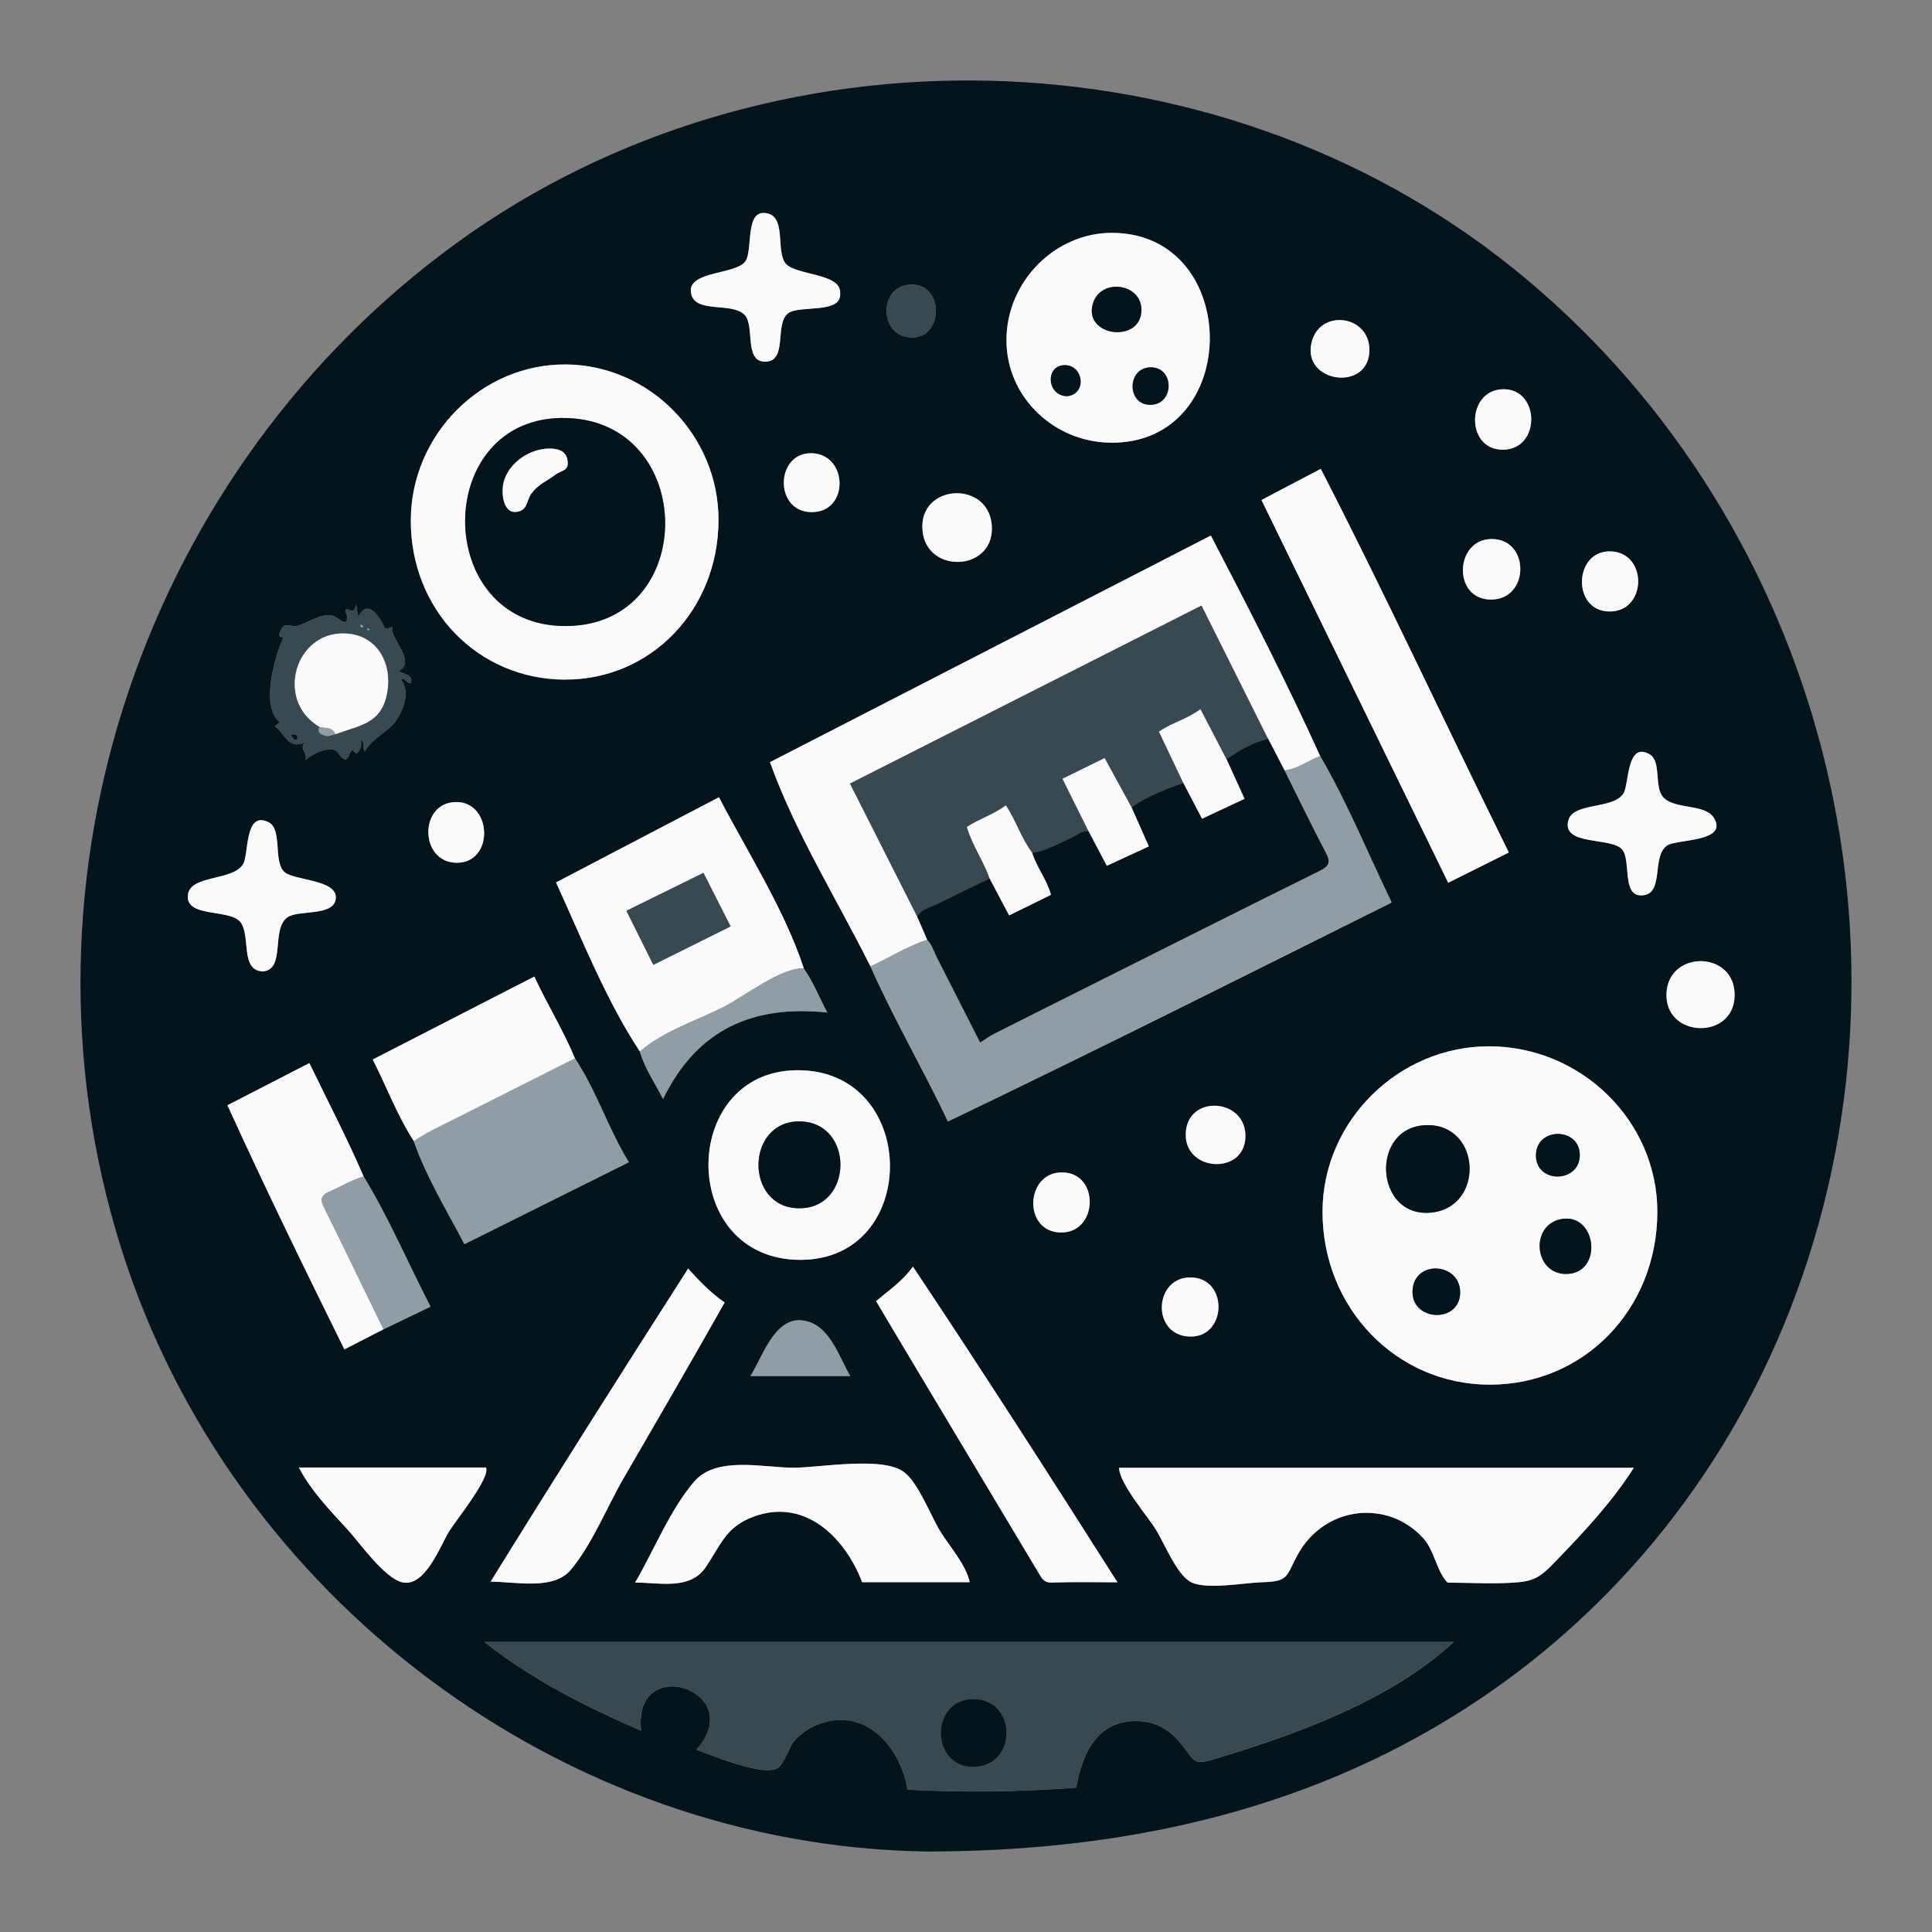 <?xml version="1.0" encoding="UTF-8"?>
<svg id="Layer_1" data-name="Layer 1" xmlns="http://www.w3.org/2000/svg" viewBox="0 0 300 300">
  <rect x="0" y="0" width="300" height="300" fill="#808080" stroke="none"/>
  <defs>
    <style>
      .cls-1 {
        fill: #384954;
      }

      .cls-1, .cls-2, .cls-3, .cls-4 {
        stroke-width: 0px;
      }

      .cls-2 {
        fill: #8f9da5;
      }

      .cls-3 {
        fill: #fafafa;
      }

      .cls-4 {
        fill: #03141c;
      }
    </style>
  </defs>
  <path class="cls-4" d="M143.78,287.5c-56.24-.86-107.88-39.34-124.98-93.73C.65,136.06,22.81,72.56,71.01,37.66,119.26,2.7,188.57,4.27,235.06,41.74c46.53,37.5,64.69,102.29,43.91,158.93-9.82,26.77-27.63,49.34-51.39,64.61-25.38,16.3-54.05,22.23-83.8,22.22ZM44.03,99.03l-.02-.02c-1.37,2.91-3.59,10.78-.55,13.14-.3.23-.53.41-.8.63,1.55.91,1.99,3.86,4.85,2.42-1.33,1.07.42,1.59-.11,2.86.81-.86,3.2-1.99,4.44-1.63.81.24.99,1.35,1.82,1.51.67-.31.54-1.13,1.06-1.49.19.19.38.39.58.58.71-.52.94-1.26.69-2.23.76.51.25,1.25.63,1.86,1.4-2.27,3.86-3.06,5.1-5.08.92-1.5,2-4.29.54-6.02.69-.53.89.78,1.59.44.19-1.37-1.07-1.23-1.94-1.8,2.87-1.48-1.54-5.21-.98-6.85-.35.13-.72.23-1.09.3-.12-.02-2.34-5.55-4.22-1.87-.09-.51-.16-.91-.34-1.98-.31,2.02-1.12.41-1.6.91-.07.64.66,1.3-.06,1.87-.75.06-1.38-1.02-2.43-1.06-1.68-.07-3.47,1.22-5.03,1.66-.93.26-1.89-.63-2.43.48-.28.57-.77,1.21.29,1.37ZM56.46,182.69c-2.57-5.98-5.59-11.73-8.42-17.61-4.35,2.24-8.51,4.38-12.72,6.55,5.81,12.8,11.94,25.32,18.16,37.91,2.14-1.1,4.11-2.11,6.07-3.12,2.4-1.16,4.8-2.32,7.3-3.52-3.46-6.69-6.47-13.79-10.38-20.21ZM89.27,164.33c-1.8-4.36-4.3-8.35-6.31-12.69-8.4,4.31-16.65,8.55-25.09,12.88,2.18,4.28,3.81,8.71,6.38,12.67,1.92,5.56,5.15,10.81,7.87,16,8.61-4.29,17.05-8.5,25.53-12.72-3.18-5.14-5.04-11.14-8.38-16.14ZM124.83,150.41c-3-9.16-8.75-18.08-13.19-26.61-8.51,4.45-16.84,8.81-25.3,13.23,3.96,8.63,7.79,18.35,13.02,26.26.74,2.58,2.25,4.74,3.6,7.36,5.31-10.88,14.03-14.63,25.49-13.42-1.31-2.5-2.19-4.8-3.63-6.81ZM205,117.41c-5.27-11.6-11.1-22.97-16.98-34.25-22.9,11.77-45.68,23.48-68.46,35.19,3.93,10.93,10.43,21.37,15.61,31.73,3.63,8.17,8.14,15.88,12.03,24.06,23.14-11.09,45.97-22.56,68.9-34-3.65-7.53-6.88-15.51-11.1-22.73ZM167.13,277.57c.94-5.58,3.51-10.75,9.97-10.3,2.78.19,4.83,1.6,6.51,3.78,2.06,2.67,1.77,3.07,5.27,2.01,12.56-3.81,26.95-8.96,36.86-18.09H75.22c7.43,5.88,15.7,10.02,24.34,13.78-1.38-12.23,16.73-6.21,8.57,2.95,2.39.81,10.32,4.22,12.62,2.85,1.09-.64,1.74-3.32,2.68-4.34.98-1.06,2.15-1.85,3.47-2.39,7.27-2.95,12.9,3.26,14.02,10.08,8.75.47,17.43.34,26.22-.31ZM231.35,215.01c14.65-.01,25.99-11.72,26-26.84.01-14.09-11.81-25.7-26.15-25.7-14.09,0-25.81,11.64-25.84,25.64-.03,15,11.48,26.91,25.99,26.9ZM87.73,105.53c13.34.05,23.8-10.81,23.84-24.75.04-13.15-10.7-24.1-23.72-24.18-13.06-.08-23.98,10.85-24.06,24.09-.09,13.95,10.36,24.8,23.94,24.85ZM253.7,227.91h-79.93c0,2.38,4.44,7.54,5.7,9.57,1.33,2.13,3.27,7.07,5.47,8.19,2.39,1.22,8.4.08,11.03.01,4.28-.11,3.66-.92,5.62-4.42,2.64-4.71,7.77-7.19,13.05-6.1,2.48.51,4.72,1.85,6.42,3.75,1.7,1.9,2.06,5.2,3.73,6.83,3.57.01,7.57.27,11.12-.07,2.9-.28,3.91-1.45,5.96-3.57,4.29-4.43,8.49-8.96,11.83-14.2ZM172.45,68.74c20.54.18,20.43-32.41.35-32.59-8.93-.08-16.49,7.53-16.52,16.61-.03,9,7.51,15.9,16.17,15.97ZM224.88,137.08c3.28-1.64,6.29-3.15,9.41-4.7-9.84-19.91-19.11-39.94-29.2-59.57-3.14,1.65-6.16,3.24-9.21,4.84,9.7,19.89,19.31,39.58,29,59.44ZM98.63,245.73c3.83,0,8.5,1.22,10.96-2.39,2.15-3.15,3.02-5.97,6.77-7.58,8.16-3.5,14.69,2.59,17.52,9.92h16.69c-.5-2.64-3.21-5.67-4.61-7.98-1.51-2.48-3.26-7.22-5.48-9.04-3.21-2.63-13.18-.75-17.29-.76-4.6-.01-11.9-1.85-15.35,2.1-3.71,4.24-6.34,10.81-9.21,15.72ZM124.28,195.63c18.45.02,18.52-28.62.4-29.43-19.2-.87-19.79,29.42-.4,29.43ZM173.53,245.7c-10.55-16.6-20.96-32.83-31.77-49.04-1.59,2.28-3.74,3.66-5.71,5.38,1.47,2.47,2.89,4.87,4.32,7.26,6.96,11.63,13.93,23.27,20.89,34.9.47.78.8,1.57,2.03,1.53,3.25-.11,6.51-.04,10.25-.04ZM106.86,196.99c-10.4,16.23-20.61,32.35-30.67,48.61,3.88,0,9.75,1.38,12.44-1.83,3.32-3.96,5.6-9.71,8.2-14.21,5.27-9.09,10.53-18.17,15.7-27.31-2.14-1.49-3.87-3.25-5.66-5.26ZM46.41,227.87c1.84,3.56,4.81,6.65,7.5,9.57,1.84,1.99,5.79,7.67,8.6,8.27,3.51.75,5.86-5.69,7.23-7.92,1.07-1.74,6.46-8.35,5.72-9.92h-29.05ZM130.46,45.53c.26-3.14-6.92-2.75-8.46-4.62-1.55-1.88.11-7.06-2.78-7.77-3.72-.91-2.18,5.79-3.53,7.51-1.54,1.94-8.65,1.45-8.41,4.58.27,3.67,6.36,1.52,8.37,3.68,1.61,1.73-.18,7.38,3.27,7.24,3.43-.14,1.32-5.85,3.45-7.5,1.73-1.34,8.35.19,8.1-3.13ZM40.84,150.84c3.55-.32,1.22-6.57,3.78-8.39,1.72-1.22,7.13-.11,7.51-2.84.43-3.1-6.57-2.83-8.01-4.25-1.74-1.71-.2-6.59-2.45-7.7-3.74-1.83-3,5.07-3.94,6.56-1.61,2.56-8.03,1.64-8.53,4.61-.62,3.7,6.26,2.28,8.04,4.25,1.81,2.01-.08,7.65,3.6,7.76ZM254.87,139.03c3.68-.02,1.52-5.97,3.97-7.72,1.46-1.04,9.51-.51,7.34-4.24-1.37-2.36-6.14-1.27-7.93-3.3-1.42-1.6-.23-5.54-2.08-6.63-3.61-2.12-3.18,4.75-4.08,6.09-1.67,2.51-7.77,1.29-8.55,4.16-1.08,4,6.67,2.54,8.35,4.51,1.42,1.66-.07,7.22,2.99,7.13ZM154.02,82.07c-.02-7.62-11.56-7.13-10.76.43.7,6.57,10.78,6.25,10.76-.43ZM116.54,213.67h15.48c-1.87-3.22-3.26-8.12-7.4-8.63-4.32-.53-6.14,5.49-8.08,8.63ZM269.35,154.62c.13-7.06-10.35-7.15-10.58-.31-.23,6.89,10.45,7.22,10.58.31ZM231.55,93.1c5.99-.03,6.03-9.37.12-9.4-5.81-.03-6.17,9.44-.12,9.4ZM184.12,176.16c-.06,5.82,9.15,6.32,9.27.35.13-6.07-9.21-6.64-9.27-.35ZM164.77,191.38c5.72.03,6.02-9.12.31-9.33-5.89-.21-6.35,9.29-.31,9.33ZM70.96,133.97c5.78,0,5.5-9.44-.12-9.43-5.84.01-5.73,9.44.12,9.43ZM249.99,94.95c5.8-.05,5.85-9.19.1-9.33-5.79-.15-6.02,9.38-.1,9.33ZM212.64,54.24c-.08-5.33-7.64-6.3-8.96-1.14-1.64,6.41,9.06,7.85,8.96,1.14ZM233.43,69.83c5.85-.08,5.73-9.48-.03-9.39-5.74.09-5.88,9.48.03,9.39ZM184.73,198.36c-5.41.09-5.92,8.46-.51,9.14,6.34.79,6.77-9.24.51-9.14ZM125.93,79.52c5.96.14,5.8-8.91.21-9.14-5.71-.24-6.04,9.01-.21,9.14ZM141.68,44.19c-5.36-.1-5.32,8.11-.13,8.22,4.96.1,5.07-8.13.13-8.22Z"/>
  <path class="cls-1" d="M167.13,277.57c-8.79.65-17.47.78-26.22.31-1.12-6.82-6.74-13.03-14.02-10.08-1.32.54-2.49,1.33-3.47,2.39-.94,1.02-1.59,3.7-2.68,4.34-2.3,1.36-10.23-2.04-12.62-2.85,8.17-9.15-9.94-15.17-8.57-2.95-8.64-3.76-16.91-7.9-24.34-13.78h150.51c-9.91,9.13-24.3,14.28-36.86,18.09-3.5,1.06-3.21.66-5.27-2.01-1.68-2.18-3.73-3.58-6.51-3.78-6.46-.45-9.02,4.73-9.97,10.3ZM151.09,274.36c6.94.01,6.92-10.52.06-10.53-6.73-.01-6.74,10.52-.06,10.53Z"/>
  <path class="cls-3" d="M231.35,215.01c-14.52.01-26.02-11.89-25.99-26.9.03-13.99,11.76-25.63,25.84-25.64,14.34,0,26.16,11.61,26.15,25.7-.01,15.12-11.35,26.83-26,26.84ZM221.68,174.71c-9.07.02-8.32,14.59.67,13.57,8.16-.93,7.65-13.59-.67-13.57ZM243.2,197.82c5.78-.05,4.8-9.48-.72-8.53-4.96.86-4.32,8.57.72,8.53ZM226.73,200.56c-.11-4.42-6.8-4.95-7.36-.51-.65,5.2,7.48,5.64,7.36.51ZM245.31,179.4c.04-4.4-6.76-4.45-6.81-.03-.05,4.47,6.77,4.38,6.81.03Z"/>
  <path class="cls-3" d="M135.17,150.08c-5.18-10.37-11.69-20.8-15.61-31.73,22.79-11.71,45.56-23.42,68.46-35.19,5.88,11.29,11.72,22.66,16.98,34.25-1.88.68-3.5,2.03-5.57,2.22-.85-1.64-1.69-3.27-2.54-4.91-3.43-6.87-6.86-13.74-10.33-20.69-18.3,9.27-36.35,18.41-54.58,27.64,3.55,7.02,7,13.84,10.44,20.65.52,1.2,1.05,2.41,1.57,3.61-3.12.99-5.88,2.77-8.83,4.14Z"/>
  <path class="cls-3" d="M87.73,105.53c-13.58-.05-24.03-10.89-23.94-24.85.09-13.24,11-24.17,24.06-24.09,13.01.08,23.76,11.04,23.72,24.18-.04,13.94-10.5,24.8-23.84,24.75ZM88.01,97.21c20.49-.22,20.27-31.75-.06-32.3-20.96-.57-21,32.53.06,32.3Z"/>
  <path class="cls-3" d="M253.7,227.91c-3.34,5.24-7.54,9.77-11.83,14.2-2.05,2.11-3.06,3.29-5.96,3.57-3.55.34-7.55.08-11.12.07-1.67-1.63-2.04-4.93-3.73-6.83-1.7-1.9-3.94-3.24-6.42-3.75-5.27-1.09-10.41,1.39-13.05,6.1-1.96,3.5-1.34,4.31-5.62,4.42-2.63.07-8.64,1.21-11.03-.01-2.2-1.12-4.14-6.06-5.47-8.19-1.26-2.03-5.7-7.19-5.7-9.57h79.93Z"/>
  <path class="cls-2" d="M199.43,119.63c2.07-.19,3.69-1.54,5.57-2.22,4.22,7.22,7.45,15.2,11.1,22.73-22.93,11.44-45.76,22.9-68.9,34-3.89-8.18-8.4-15.89-12.03-24.06,2.95-1.36,5.71-3.14,8.83-4.14.75.78,1.03,1.83,1.5,2.76,2.25,4.4,4.48,8.81,6.7,13.18.8-.51,1.4-.97,2.05-1.3,5.15-2.6,10.3-5.18,15.46-7.77,11.73-5.88,23.44-11.78,35.2-17.59,1.43-.71,1.75-1.29.97-2.78-2.23-4.23-4.3-8.54-6.43-12.82Z"/>
  <path class="cls-3" d="M172.45,68.74c-8.66-.07-16.19-6.97-16.17-15.97.03-9.08,7.59-16.69,16.52-16.61,20.08.18,20.18,32.76-.35,32.59ZM177.24,48.11c-.01-4.13-6.23-4.94-7.49-1.11-1.75,5.29,7.51,6.42,7.49,1.11ZM178.56,62.86c3.86.05,3.86-5.95.02-5.82-3.58.12-3.64,5.77-.02,5.82ZM165.69,61.52c3.09-.27,2.61-4.77-.28-4.82-3.15-.06-2.91,4.77.28,4.82Z"/>
  <path class="cls-3" d="M99.36,163.28c-5.23-7.91-9.06-17.62-13.02-26.26,8.45-4.42,16.79-8.78,25.3-13.23,4.43,8.53,10.19,17.46,13.19,26.61-3.34-.33-9.44,4.43-12.41,5.93-4.13,2.09-9.55,3.85-13.05,6.94ZM101.45,149.82c4.05-2.02,7.97-3.97,11.99-5.97-1.46-2.88-2.8-5.52-4.22-8.31-4.04,1.99-7.93,3.91-11.96,5.89,1.41,2.84,2.74,5.49,4.18,8.39Z"/>
  <path class="cls-3" d="M224.88,137.08c-9.69-19.86-19.3-39.55-29-59.44,3.05-1.6,6.07-3.19,9.21-4.84,10.09,19.63,19.36,39.67,29.2,59.57-3.12,1.56-6.13,3.06-9.41,4.7Z"/>
  <path class="cls-3" d="M98.63,245.73c2.87-4.91,5.51-11.48,9.21-15.72,3.45-3.95,10.75-2.11,15.35-2.1,4.12,0,14.09-1.87,17.29.76,2.22,1.82,3.97,6.55,5.48,9.04,1.4,2.31,4.11,5.34,4.61,7.98h-16.69c-2.83-7.34-9.35-13.43-17.52-9.92-3.75,1.61-4.63,4.43-6.77,7.58-2.46,3.61-7.14,2.39-10.96,2.39Z"/>
  <path class="cls-3" d="M124.28,195.63c-19.38-.02-18.8-30.3.4-29.43,18.12.82,18.04,29.45-.4,29.43ZM124.13,174.13c-8.34-.05-8.54,13.3-.18,13.49,8.62.2,8.79-13.43.18-13.49Z"/>
  <path class="cls-2" d="M89.27,164.33c3.34,5,5.2,11,8.38,16.14-8.48,4.23-16.92,8.43-25.53,12.72-2.72-5.19-5.94-10.44-7.87-16,1.82-1.28,3.84-2.19,5.8-3.18,6.4-3.23,12.8-6.45,19.21-9.68Z"/>
  <path class="cls-3" d="M173.53,245.7c-3.74,0-7-.07-10.25.04-1.23.04-1.56-.75-2.03-1.53-6.96-11.63-13.93-23.27-20.89-34.9-1.43-2.39-2.85-4.8-4.32-7.26,1.98-1.72,4.12-3.1,5.71-5.38,10.81,16.21,21.22,32.44,31.77,49.04Z"/>
  <path class="cls-3" d="M106.86,196.99c1.8,2.01,3.52,3.77,5.66,5.26-5.16,9.15-10.43,18.23-15.7,27.31-2.6,4.49-4.88,10.25-8.2,14.21-2.69,3.21-8.56,1.83-12.44,1.83,10.06-16.26,20.28-32.38,30.67-48.61Z"/>
  <path class="cls-3" d="M59.55,206.41c-1.96,1.01-3.93,2.02-6.07,3.12-6.22-12.59-12.34-25.11-18.16-37.91,4.22-2.17,8.37-4.31,12.72-6.55,2.83,5.88,5.86,11.63,8.42,17.61-1.9.55-3.57,1.61-5.37,2.38-1.3.56-1.36,1.25-.77,2.45,3.11,6.28,6.15,12.59,9.22,18.9Z"/>
  <path class="cls-3" d="M89.27,164.33c-6.4,3.23-12.81,6.45-19.21,9.68-1.97.99-3.98,1.91-5.8,3.18-2.57-3.96-4.2-8.39-6.38-12.67,8.44-4.33,16.69-8.57,25.09-12.88,2.01,4.34,4.5,8.33,6.31,12.69Z"/>
  <path class="cls-3" d="M46.41,227.87h29.05c.74,1.57-4.65,8.18-5.72,9.92-1.37,2.23-3.72,8.67-7.23,7.92-2.81-.6-6.76-6.28-8.6-8.27-2.69-2.92-5.66-6.01-7.5-9.57Z"/>
  <path class="cls-3" d="M130.46,45.53c.25,3.31-6.37,1.78-8.1,3.13-2.12,1.65-.02,7.36-3.45,7.5-3.45.14-1.66-5.52-3.27-7.24-2.01-2.16-8.1-.02-8.37-3.68-.23-3.13,6.87-2.63,8.41-4.58,1.36-1.71-.19-8.42,3.53-7.51,2.89.71,1.24,5.89,2.78,7.77,1.54,1.87,8.72,1.48,8.46,4.62Z"/>
  <path class="cls-3" d="M40.84,150.84c-3.68-.1-1.79-5.75-3.6-7.76-1.77-1.96-8.66-.55-8.04-4.25.5-2.97,6.92-2.05,8.53-4.61.94-1.49.2-8.39,3.94-6.56,2.25,1.1.71,5.99,2.45,7.7,1.44,1.42,8.44,1.15,8.01,4.25-.38,2.73-5.79,1.62-7.51,2.84-2.56,1.82-.23,8.07-3.78,8.39Z"/>
  <path class="cls-3" d="M254.87,139.03c-3.06.1-1.57-5.46-2.99-7.13-1.68-1.96-9.43-.51-8.35-4.51.78-2.87,6.89-1.65,8.55-4.16.89-1.35.46-8.22,4.08-6.09,1.85,1.09.67,5.03,2.08,6.63,1.8,2.02,6.56.94,7.93,3.3,2.17,3.73-5.88,3.2-7.34,4.24-2.45,1.75-.3,7.7-3.97,7.72Z"/>
  <path class="cls-1" d="M44.03,99.03c-1.06-.16-.57-.8-.29-1.37.54-1.11,1.49-.22,2.43-.48,1.56-.44,3.35-1.73,5.03-1.66,1.04.04,1.67,1.13,2.43,1.06.72-.57-.01-1.23.06-1.87.49-.5,1.29,1.11,1.6-.91.18,1.07.25,1.47.34,1.98,1.88-3.68,4.1,1.85,4.22,1.87.37-.07.73-.17,1.09-.3-.56,1.64,3.85,5.37.98,6.85.86.57,2.12.43,1.94,1.8-.7.33-.9-.97-1.59-.44,1.46,1.73.38,4.52-.54,6.02-1.24,2.02-3.69,2.81-5.1,5.08-.39-.61.12-1.35-.63-1.86.25.97.02,1.72-.69,2.23-.19-.19-.38-.39-.58-.58-.52.36-.39,1.18-1.06,1.49-.83-.15-1.01-1.27-1.82-1.51-1.23-.36-3.63.77-4.44,1.63.53-1.27-1.22-1.79.11-2.86-2.87,1.44-3.3-1.51-4.85-2.42.28-.22.51-.4.8-.63-3.04-2.35-.81-10.23.55-13.14.11,0,.16-.05.16-.15-.05.05-.09.11-.14.16ZM45.12,114.04c0-.1-.06-.16-.15-.15.06.05.11.09.17.14.22.41.38.91,1.01.85.18-.99-.54-.77-1.03-.83ZM52.07,114c3.86-1.42,7.23-1.61,8.07-6.57.74-4.34-1.45-8.48-5.87-9.02-8.27-1-11.8,10.24-4.67,14.45-.44,1.06.43,1.25,1.04,1.41.42.11.95-.17,1.42-.28ZM56.07,97.46c.17-.07.27-.11.37-.15-.31-.43-.62-.43-.37.15ZM43.87,102.11s.03-.09.05-.14c-.05.03-.11.07-.16.1.04.01.08.03.11.04ZM57.1,97.91l.31-.13c-.04-.18-.16-.23-.37-.14.02.09.04.18.06.27Z"/>
  <path class="cls-2" d="M59.55,206.41c-3.07-6.3-6.11-12.62-9.22-18.9-.6-1.2-.53-1.89.77-2.45,1.8-.77,3.48-1.83,5.37-2.38,3.91,6.42,6.92,13.52,10.38,20.21-2.5,1.21-4.9,2.36-7.3,3.52Z"/>
  <path class="cls-2" d="M99.36,163.28c3.5-3.09,8.93-4.85,13.05-6.94,2.97-1.5,9.07-6.26,12.41-5.93,1.44,2.01,2.32,4.31,3.63,6.81-11.46-1.21-20.17,2.53-25.49,13.42-1.35-2.61-2.86-4.78-3.6-7.36Z"/>
  <path class="cls-3" d="M154.02,82.07c.02,6.67-10.07,6.99-10.76.43-.8-7.56,10.74-8.04,10.76-.43Z"/>
  <path class="cls-2" d="M116.54,213.67c1.94-3.13,3.76-9.15,8.08-8.63,4.14.51,5.53,5.41,7.4,8.63h-15.48Z"/>
  <path class="cls-3" d="M269.35,154.62c-.13,6.91-10.81,6.59-10.58-.31.23-6.85,10.71-6.75,10.58.31Z"/>
  <path class="cls-3" d="M231.55,93.1c-6.05.03-5.69-9.44.12-9.4,5.91.03,5.87,9.37-.12,9.4Z"/>
  <path class="cls-3" d="M184.12,176.16c.06-6.29,9.4-5.71,9.27.35-.13,5.96-9.33,5.47-9.27-.35Z"/>
  <path class="cls-3" d="M164.77,191.38c-6.04-.03-5.58-9.54.31-9.33,5.71.21,5.41,9.36-.31,9.33Z"/>
  <path class="cls-3" d="M70.96,133.97c-5.86,0-5.96-9.41-.12-9.43,5.62-.01,5.9,9.42.12,9.43Z"/>
  <path class="cls-3" d="M249.99,94.95c-5.92.05-5.69-9.48.1-9.33,5.76.15,5.7,9.29-.1,9.33Z"/>
  <path class="cls-3" d="M212.64,54.24c.1,6.71-10.6,5.27-8.96-1.14,1.32-5.16,8.88-4.19,8.96,1.14Z"/>
  <path class="cls-3" d="M233.43,69.83c-5.91.08-5.77-9.3-.03-9.39,5.76-.09,5.88,9.31.03,9.39Z"/>
  <path class="cls-3" d="M184.73,198.36c6.26-.11,5.83,9.92-.51,9.14-5.41-.67-4.9-9.04.51-9.14Z"/>
  <path class="cls-3" d="M125.93,79.52c-5.82-.14-5.49-9.39.21-9.14,5.59.24,5.74,9.28-.21,9.14Z"/>
  <path class="cls-1" d="M141.68,44.19c4.94.09,4.83,8.32-.13,8.22-5.19-.11-5.23-8.32.13-8.22Z"/>
  <path class="cls-4" d="M151.09,274.36c-6.68,0-6.67-10.54.06-10.53,6.86.01,6.88,10.54-.06,10.53Z"/>
  <path class="cls-4" d="M221.68,174.71c8.32-.02,8.83,12.65.67,13.57-8.99,1.02-9.75-13.55-.67-13.57Z"/>
  <path class="cls-4" d="M243.2,197.82c-5.04.04-5.67-7.67-.72-8.53,5.51-.95,6.5,8.48.72,8.53Z"/>
  <path class="cls-4" d="M226.73,200.56c.13,5.13-8,4.69-7.36-.51.55-4.44,7.25-3.91,7.36.51Z"/>
  <path class="cls-4" d="M245.31,179.4c-.04,4.35-6.86,4.43-6.81-.03.05-4.42,6.85-4.37,6.81.03Z"/>
  <path class="cls-1" d="M142.43,142.33c-3.45-6.82-6.89-13.63-10.44-20.65,18.23-9.23,36.28-18.38,54.58-27.64,3.47,6.94,6.9,13.82,10.33,20.69-2.36.61-4.46,1.78-6.45,3.17-1.33-2.57-2.67-5.13-4.04-7.77-2.04,1.52-4.42,2.1-6.44,3.48,1.29,2.71,2.54,5.34,3.79,7.96-2.79,1.02-5.6,2.03-8.05,3.81-1.39-2.55-2.78-5.09-4.19-7.66-2.2,1.08-4.33,2.13-6.53,3.21,1.41,2.83,2.73,5.49,4.05,8.15-1.06-.11-1.81.62-2.68,1.02-1.98.9-3.88,2.03-6.08,2.34-1.71-2.24-2.52-5-4.09-7.37-1.91,1.45-4.12,2.09-6.05,3.36.84,2.88,2.58,5.26,3.53,7.99-2.73,1.33-5.48,2.63-8.19,4-1.07.54-2.38.71-3.04,1.92Z"/>
  <path class="cls-4" d="M160.28,132.43c2.2-.31,4.09-1.44,6.08-2.34.87-.39,1.62-1.13,2.68-1.02.94,1.78,1.89,3.56,2.83,5.36,2.26-1.05,4.35-2.01,6.52-3.01-.93-2.11-1.81-4.08-2.68-6.05,2.45-1.78,5.25-2.78,8.05-3.81.95,1.81,1.89,3.62,2.9,5.56,2.24-1.05,4.37-2.05,6.6-3.09-1-2.2-1.9-4.17-2.8-6.15,1.99-1.39,4.09-2.56,6.45-3.17.85,1.64,1.69,3.27,2.54,4.91,2.13,4.28,4.21,8.59,6.43,12.82.79,1.49.46,2.07-.97,2.78-11.76,5.82-23.47,11.72-35.2,17.59-5.15,2.58-10.31,5.16-15.46,7.77-.65.33-1.24.78-2.05,1.3-2.22-4.37-4.45-8.78-6.7-13.18-.48-.93-.75-1.98-1.5-2.76-.52-1.2-1.05-2.41-1.57-3.61.66-1.22,1.97-1.39,3.04-1.92,2.72-1.36,5.46-2.67,8.19-4,1,1.9,2,3.8,3.03,5.74,2.22-1.1,4.34-2.14,6.5-3.2-.66-2.43-2.23-4.27-2.92-6.51Z"/>
  <path class="cls-4" d="M88.01,97.21c-21.06.23-21.01-32.87-.06-32.3,20.32.55,20.55,32.08.06,32.3ZM85.32,69.65c-2.97.02-6.11,2.02-7.05,4.98-.54,1.69-.25,5.69,2.49,4.72,1.18-.42,1.11-1.86,1.75-2.71,1.17-1.53,2.27-1.84,3.69-2.9,1.06-.8,2.25-.56,1.9-2.37-.28-1.43-1.53-1.71-2.78-1.71Z"/>
  <path class="cls-4" d="M177.24,48.11c.01,5.32-9.24,4.18-7.49-1.11,1.27-3.83,7.48-3.02,7.49,1.11Z"/>
  <path class="cls-4" d="M178.56,62.86c-3.62-.05-3.56-5.7.02-5.82,3.84-.13,3.85,5.87-.02,5.82Z"/>
  <path class="cls-4" d="M165.69,61.52c-3.2-.05-3.44-4.88-.28-4.82,2.89.06,3.37,4.55.28,4.82Z"/>
  <path class="cls-1" d="M101.45,149.82c-1.44-2.89-2.77-5.55-4.18-8.39,4.03-1.99,7.91-3.9,11.96-5.89,1.42,2.79,2.76,5.43,4.22,8.31-4.03,2.01-7.95,3.96-11.99,5.97Z"/>
  <path class="cls-4" d="M124.13,174.13c8.61.05,8.44,13.68-.18,13.49-8.36-.19-8.16-13.54.18-13.49Z"/>
  <path class="cls-3" d="M49.6,112.87c-7.14-4.22-3.6-15.45,4.67-14.45,4.43.53,6.61,4.67,5.87,9.02-.84,4.96-4.22,5.15-8.07,6.57-.46-1.18-1.59-.88-2.46-1.13Z"/>
  <path class="cls-2" d="M49.6,112.87c.88.26,2-.05,2.46,1.13-.48.11-1,.39-1.42.28-.61-.16-1.48-.35-1.04-1.41Z"/>
  <path class="cls-4" d="M45.12,114.04c.49.07,1.21-.16,1.03.83-.63.06-.79-.44-1.01-.85l-.02.02Z"/>
  <path class="cls-2" d="M56.07,97.46c-.25-.58.06-.58.37-.15-.1.04-.2.08-.37.15Z"/>
  <path class="cls-4" d="M43.87,102.11s-.08-.03-.11-.04c.05-.03.11-.07.16-.1-.02.05-.03.09-.05.14Z"/>
  <path class="cls-2" d="M57.1,97.91c-.02-.09-.04-.18-.06-.27.2-.09.33-.04.37.14-.1.04-.2.08-.31.13Z"/>
  <path class="cls-4" d="M45.14,114.03c-.06-.05-.11-.09-.17-.14.09,0,.15.05.15.15,0,0,.02-.02.02-.02Z"/>
  <path class="cls-4" d="M44.03,99.03c.05-.05.09-.11.14-.16,0,.1-.05.15-.16.15,0,0,.02.02.02.02Z"/>
  <path class="cls-3" d="M190.45,117.89c.9,1.97,1.8,3.95,2.8,6.15-2.22,1.04-4.36,2.04-6.6,3.09-1.01-1.94-1.96-3.75-2.9-5.56-1.25-2.63-2.5-5.25-3.79-7.96,2.02-1.38,4.4-1.96,6.44-3.48,1.37,2.64,2.7,5.2,4.04,7.77Z"/>
  <path class="cls-3" d="M160.28,132.43c.69,2.24,2.25,4.09,2.92,6.51-2.16,1.06-4.28,2.11-6.5,3.2-1.03-1.95-2.03-3.84-3.03-5.74-.94-2.73-2.69-5.11-3.53-7.99,1.93-1.27,4.14-1.92,6.05-3.36,1.57,2.38,2.39,5.14,4.09,7.37Z"/>
  <path class="cls-3" d="M175.71,125.38c.87,1.97,1.75,3.94,2.68,6.05-2.17,1-4.25,1.96-6.52,3.01-.95-1.79-1.89-3.57-2.83-5.36-1.32-2.66-2.64-5.32-4.05-8.15,2.2-1.08,4.33-2.13,6.53-3.21,1.4,2.57,2.8,5.12,4.19,7.66Z"/>
  <path class="cls-3" d="M85.32,69.65c1.25.01,2.51.28,2.78,1.72.35,1.81-.84,1.57-1.9,2.37-1.41,1.06-2.52,1.37-3.69,2.9-.65.85-.58,2.29-1.75,2.71-2.74.97-3.03-3.03-2.49-4.72.94-2.96,4.08-4.96,7.05-4.98Z"/>
</svg>